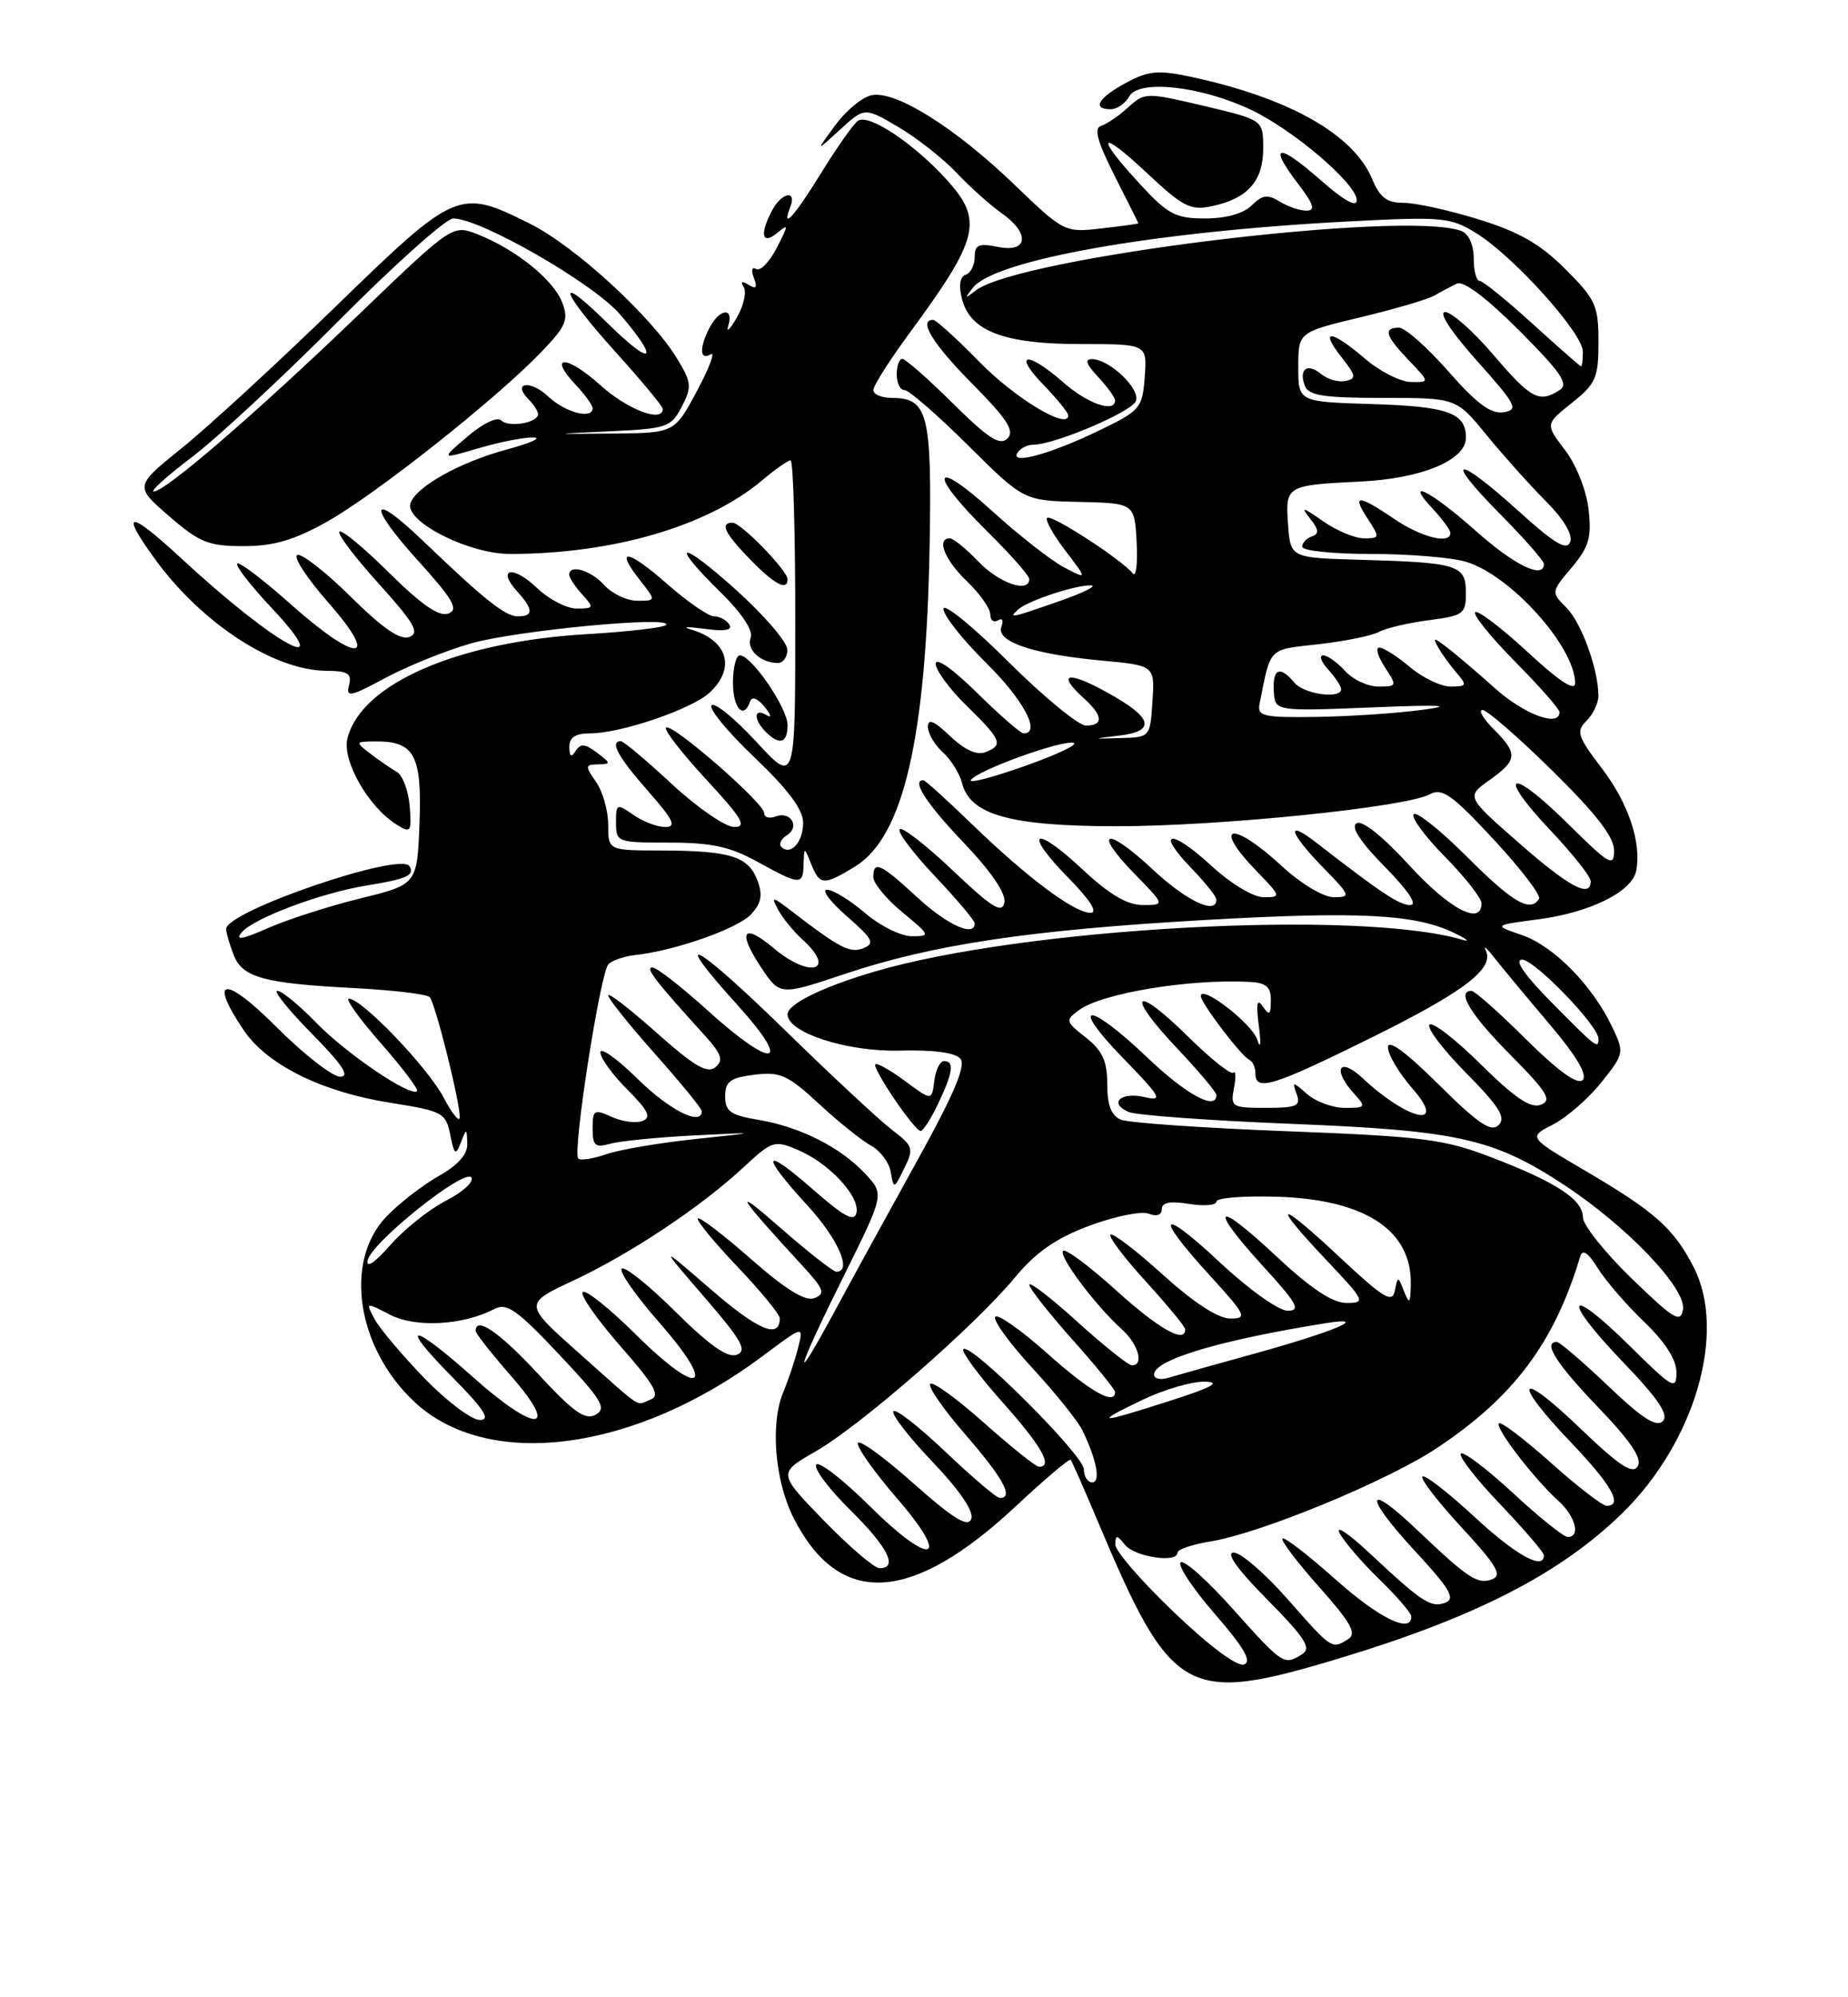 <?xml version="1.0" encoding="UTF-8" standalone="no"?>
<!DOCTYPE svg PUBLIC "-//W3C//DTD SVG 1.1//EN" "http://www.w3.org/Graphics/SVG/1.1/DTD/svg11.dtd" >
<svg xmlns="http://www.w3.org/2000/svg" xmlns:xlink="http://www.w3.org/1999/xlink" version="1.1" viewBox="0 0 237 256">
 <g >
 <path fill="currentColor"
d=" M 171.81 212.54 C 189.18 207.30 200.08 201.72 208.01 193.99 C 217.37 184.87 221.48 170.77 217.21 162.42 C 214.65 157.44 212.23 155.29 203.24 150.02 C 195.98 145.76 195.98 145.76 199.17 144.13 C 200.92 143.23 203.71 140.81 205.36 138.74 C 208.31 135.05 208.33 134.92 206.75 131.61 C 204.23 126.31 199.24 121.24 195.20 119.86 C 191.50 118.59 191.50 118.59 197.37 117.82 C 203.98 116.94 209.32 114.28 209.84 111.60 C 210.53 107.99 208.84 102.94 205.43 98.48 C 202.31 94.38 202.10 93.75 203.47 92.38 C 204.31 91.54 205.00 90.10 204.99 89.18 C 204.98 85.78 202.81 79.81 200.89 77.89 C 198.91 75.91 198.91 75.89 201.56 72.75 C 203.78 70.11 204.14 68.89 203.73 65.30 C 203.46 62.86 202.15 59.58 200.71 57.69 C 198.17 54.36 198.17 54.36 201.59 51.64 C 204.67 49.18 205.00 48.42 205.00 43.83 C 205.00 39.17 204.64 38.37 200.75 34.49 C 197.54 31.28 194.82 29.72 189.64 28.12 C 185.87 26.95 181.54 26.00 180.02 26.00 C 177.87 26.00 176.96 25.31 175.99 22.98 C 173.61 17.23 165.32 12.55 152.75 9.85 C 148.53 8.95 147.30 9.06 144.40 10.62 C 140.84 12.54 139.99 14.00 142.45 14.00 C 143.25 14.00 144.32 13.26 144.83 12.35 C 146.05 10.16 153.93 11.02 160.35 14.03 C 165.84 16.61 174.00 23.57 174.00 25.67 C 174.00 26.63 172.33 25.70 169.35 23.07 C 163.90 18.28 162.59 18.46 166.41 23.47 C 168.49 26.19 168.74 27.00 167.54 27.00 C 166.68 27.00 165.13 26.47 164.09 25.82 C 162.57 24.88 161.88 24.98 160.53 26.32 C 159.48 27.37 157.25 28.00 154.56 28.00 C 150.74 28.00 149.79 27.49 146.13 23.52 C 140.34 17.24 140.98 16.44 147.16 22.24 C 151.71 26.51 152.69 27.01 155.41 26.43 C 160.01 25.46 162.00 23.22 162.00 19.03 C 162.00 15.37 162.00 15.37 154.42 13.58 C 146.99 11.83 146.81 11.83 144.67 13.77 C 143.48 14.86 141.92 15.92 141.20 16.14 C 140.26 16.42 140.73 18.15 142.94 22.52 C 144.61 25.81 145.98 28.55 145.99 28.62 C 145.99 28.69 143.86 28.98 141.25 29.28 C 136.54 29.82 136.45 29.78 130.00 23.58 C 122.55 16.43 115.05 11.70 111.91 12.18 C 110.71 12.35 108.58 14.07 107.16 16.00 C 104.58 19.50 104.58 19.50 107.73 16.62 C 110.88 13.74 110.88 13.74 115.19 16.27 C 117.56 17.66 120.93 20.30 122.67 22.15 C 124.42 23.99 127.01 26.31 128.42 27.30 C 132.12 29.88 131.88 32.43 128.00 31.65 C 125.51 31.15 125.00 31.37 125.00 32.94 C 125.00 33.98 124.48 35.01 123.84 35.22 C 123.11 35.46 122.93 36.60 123.36 38.28 C 124.40 42.44 128.75 44.10 138.60 44.10 C 147.11 44.10 147.11 44.10 146.81 48.30 C 146.51 52.31 146.25 52.62 141.00 55.16 C 134.69 58.21 129.49 59.63 130.48 58.04 C 130.83 57.47 131.75 57.00 132.52 57.00 C 135.25 57.00 145.14 52.79 145.68 51.40 C 146.27 49.86 142.34 46.09 140.08 46.03 C 139.07 46.01 139.29 46.68 140.83 48.31 C 142.02 49.59 143.00 50.94 143.00 51.31 C 143.00 52.98 139.48 51.75 136.35 49.00 C 131.74 44.95 129.81 45.18 133.80 49.30 C 135.56 51.11 137.00 52.89 137.00 53.25 C 137.00 55.17 130.15 51.04 125.59 46.37 C 122.71 43.42 120.04 41.00 119.67 41.00 C 117.73 41.00 119.61 44.06 124.71 49.21 C 129.20 53.75 130.16 55.24 129.20 56.20 C 128.24 57.16 126.75 56.20 122.21 51.71 C 119.04 48.57 116.12 46.00 115.72 46.00 C 115.32 46.00 115.00 46.90 115.00 48.00 C 115.00 49.10 115.45 50.00 116.01 50.00 C 116.56 50.00 120.23 53.19 124.15 57.08 C 131.29 64.17 131.29 64.17 138.40 64.33 C 145.50 64.50 145.50 64.50 145.77 69.50 C 145.92 72.25 145.70 74.05 145.27 73.50 C 143.95 71.79 134.81 65.86 134.29 66.38 C 134.02 66.65 135.07 68.54 136.63 70.58 C 139.46 74.29 139.46 74.29 136.48 72.73 C 134.84 71.88 130.69 68.63 127.25 65.51 C 119.54 58.51 118.94 60.53 126.50 68.00 C 129.53 70.99 132.00 73.78 132.00 74.22 C 132.00 76.07 128.14 74.76 125.50 72.00 C 123.92 70.35 122.26 69.00 121.81 69.00 C 120.05 69.00 121.15 71.77 124.00 74.50 C 125.65 76.08 127.00 77.99 127.00 78.75 C 127.00 79.50 127.44 79.84 127.99 79.51 C 128.54 79.17 128.73 79.53 128.43 80.33 C 127.70 82.24 132.44 83.84 141.22 84.66 C 148.10 85.30 148.10 85.30 147.80 89.90 C 147.50 94.48 147.48 94.50 143.74 94.60 C 139.98 94.71 139.98 94.71 143.49 94.29 C 148.33 93.72 147.86 91.99 141.99 88.75 C 136.87 85.93 135.45 86.29 139.00 89.50 C 141.46 91.72 141.56 93.00 139.27 93.00 C 138.32 93.00 133.82 89.30 129.27 84.77 C 124.72 80.25 121.00 77.22 121.00 78.06 C 121.00 78.89 123.47 82.01 126.50 85.00 C 131.28 89.72 133.55 94.00 131.28 94.00 C 130.89 94.00 128.19 91.65 125.28 88.78 C 122.20 85.74 120.00 84.20 120.00 85.08 C 120.00 85.91 121.80 88.35 124.00 90.50 C 128.47 94.86 128.72 95.51 126.34 96.42 C 125.27 96.83 123.65 96.08 121.84 94.34 C 119.80 92.40 119.00 92.06 119.00 93.16 C 119.00 94.00 119.86 95.47 120.91 96.42 C 121.96 97.37 123.07 99.15 123.38 100.37 C 124.40 104.44 129.57 105.89 143.17 105.90 C 156.32 105.91 180.24 103.48 183.36 101.81 C 184.95 100.95 186.21 101.84 191.56 107.60 C 195.03 111.34 197.65 114.76 197.38 115.20 C 196.26 117.00 194.01 115.69 188.16 109.84 C 184.77 106.45 181.68 103.98 181.31 104.36 C 180.93 104.74 182.73 107.19 185.31 109.81 C 187.89 112.43 190.00 115.12 190.00 115.78 C 190.00 118.70 185.89 116.54 180.73 110.90 C 177.34 107.20 174.68 105.08 173.97 105.52 C 173.20 105.99 174.45 107.90 177.62 111.12 C 180.61 114.16 181.84 116.00 180.86 116.00 C 179.45 116.00 177.17 114.49 168.75 107.96 C 164.82 104.92 165.36 106.76 169.70 111.21 C 173.21 114.80 173.28 115.00 171.06 115.00 C 169.72 115.00 166.87 113.29 164.38 111.00 C 157.95 105.07 155.33 105.65 161.20 111.70 C 164.31 114.91 164.33 115.00 162.06 115.00 C 160.72 115.00 157.84 113.26 155.29 110.91 C 150.12 106.15 148.13 106.47 152.82 111.31 C 154.57 113.12 156.00 114.91 156.00 115.30 C 156.00 117.31 152.15 115.48 147.79 111.40 C 141.87 105.87 140.01 106.37 145.52 112.02 C 149.41 116.00 149.41 116.00 146.56 116.00 C 144.55 116.00 142.25 114.64 138.79 111.40 C 132.58 105.59 131.12 106.51 137.02 112.52 C 139.81 115.36 140.85 117.00 139.86 117.00 C 137.77 117.00 131.77 112.52 124.66 105.65 C 121.45 102.54 118.64 100.00 118.41 100.00 C 116.87 100.00 118.79 102.98 123.59 108.01 C 127.13 111.72 129.04 114.53 128.81 115.68 C 128.51 117.15 127.23 116.35 122.21 111.59 C 118.79 108.34 115.71 105.95 115.38 106.28 C 115.05 106.62 117.08 109.32 119.89 112.29 C 122.70 115.26 125.00 117.99 125.00 118.35 C 125.00 120.16 121.48 118.56 117.62 115.00 C 112.91 110.66 112.00 110.24 112.00 112.43 C 112.00 113.21 113.68 115.24 115.73 116.93 C 119.32 119.89 119.36 120.00 116.94 120.00 C 115.56 120.00 112.87 118.67 110.96 117.04 C 109.06 115.41 106.86 114.06 106.08 114.04 C 105.30 114.02 106.43 115.54 108.58 117.42 C 111.93 120.33 112.24 120.93 110.74 121.53 C 109.02 122.21 107.73 121.55 101.62 116.86 C 99.01 114.85 98.84 114.83 99.78 116.58 C 100.35 117.65 101.76 119.37 102.91 120.42 C 107.35 124.44 103.90 125.47 99.22 121.53 C 95.31 118.24 94.54 119.35 97.56 123.92 C 100.01 127.62 100.01 127.62 108.29 124.85 C 119.60 121.06 132.05 119.20 154.50 117.92 C 174.36 116.79 181.49 117.16 186.50 119.58 C 188.15 120.38 188.60 120.77 187.50 120.44 C 174.20 116.53 131.10 118.90 112.00 124.58 C 105.37 126.55 101.00 128.71 101.00 130.01 C 101.00 132.36 108.62 134.83 115.37 134.66 C 119.70 134.54 122.52 134.92 123.17 135.70 C 123.90 136.58 122.33 140.28 117.66 148.71 C 114.07 155.20 109.30 163.88 107.08 168.00 C 101.36 178.59 102.02 175.99 108.21 163.55 C 113.42 153.07 113.42 153.07 110.96 150.44 C 107.78 147.04 102.59 144.42 97.25 143.53 C 93.69 142.94 93.00 142.45 93.00 140.52 C 93.00 138.61 93.64 138.14 96.75 137.75 C 100.07 137.34 101.03 137.78 105.06 141.51 C 107.57 143.83 110.58 146.24 111.74 146.86 C 112.91 147.49 114.03 149.01 114.24 150.25 C 114.61 152.44 114.66 152.42 115.96 149.76 C 117.22 147.20 117.12 146.89 114.40 144.82 C 112.81 143.61 106.67 137.90 100.76 132.13 C 89.14 120.78 85.57 118.87 94.59 128.83 C 101.75 136.74 99.23 137.18 90.74 129.50 C 87.39 126.47 84.21 124.00 83.66 124.00 C 82.70 124.00 84.02 125.71 90.27 132.59 C 92.55 135.10 92.83 135.89 91.75 136.79 C 90.72 137.65 89.01 136.65 84.21 132.37 C 80.79 129.33 78.00 127.17 78.00 127.58 C 78.00 127.99 80.70 131.37 84.00 135.08 C 87.30 138.79 90.00 142.09 90.00 142.41 C 90.00 144.39 85.88 142.32 81.78 138.29 C 79.15 135.70 77.00 134.17 77.00 134.89 C 77.00 135.61 78.55 137.75 80.45 139.65 C 83.15 142.35 83.57 143.23 82.39 143.68 C 81.55 144.00 79.78 143.76 78.44 143.15 C 76.20 142.13 76.00 142.25 76.00 144.64 C 76.00 146.85 76.33 147.14 78.25 146.60 C 79.49 146.25 84.33 145.77 89.00 145.53 C 97.50 145.11 97.50 145.11 89.13 146.00 C 84.53 146.49 79.39 147.36 77.72 147.95 C 76.05 148.53 74.44 148.78 74.16 148.49 C 73.39 147.72 76.98 124.66 78.03 123.59 C 78.52 123.09 80.07 122.56 81.48 122.41 C 86.57 121.86 94.69 119.00 96.35 117.16 C 97.66 115.72 97.84 114.70 97.11 112.78 C 95.95 109.75 93.59 109.03 84.75 109.01 C 78.00 109.00 78.00 109.00 78.00 105.72 C 78.00 103.92 77.30 101.44 76.44 100.22 C 75.01 98.17 75.03 98.00 76.69 97.97 C 78.38 97.94 78.37 97.84 76.56 96.47 C 75.03 95.32 74.45 95.27 73.82 96.25 C 73.26 97.14 73.03 97.00 73.02 95.75 C 73.00 94.52 73.79 94.00 75.66 94.00 C 79.61 94.00 88.74 90.89 91.01 88.77 C 94.42 85.60 93.32 82.02 88.50 80.65 C 87.40 80.33 88.23 80.31 90.35 80.60 C 92.93 80.95 93.98 80.78 93.54 80.06 C 93.18 79.48 92.30 79.00 91.58 79.00 C 90.87 79.00 88.17 77.14 85.60 74.88 C 80.50 70.39 78.74 70.13 82.06 74.35 C 84.15 77.00 84.15 77.00 81.73 77.00 C 80.40 77.00 78.50 76.10 77.50 75.00 C 75.77 73.08 73.00 72.27 73.00 73.67 C 73.00 74.04 73.74 75.17 74.65 76.17 C 76.21 77.89 76.17 78.00 73.96 78.00 C 72.67 78.00 70.35 76.80 68.82 75.32 C 65.77 72.41 63.64 72.84 66.34 75.82 C 68.42 78.12 68.44 79.00 66.41 79.00 C 64.79 79.00 62.11 76.86 54.14 69.22 C 47.48 62.84 47.06 64.62 53.53 71.77 C 58.13 76.85 58.86 78.12 57.50 78.64 C 56.33 79.09 54.08 77.54 49.94 73.45 C 46.70 70.24 43.82 67.85 43.53 68.14 C 43.24 68.43 45.52 71.44 48.59 74.83 C 53.14 79.87 53.86 81.12 52.50 81.64 C 51.33 82.09 49.10 80.56 45.02 76.52 C 41.82 73.36 38.72 70.93 38.14 71.13 C 37.55 71.33 39.34 74.09 42.12 77.25 C 48.91 84.98 45.82 85.06 37.20 77.37 C 33.74 74.29 30.69 71.97 30.43 72.24 C 30.16 72.50 32.12 75.03 34.78 77.86 C 43.61 87.26 35.30 82.73 23.23 71.55 C 16.53 65.35 15.30 65.36 19.83 71.60 C 25.84 79.89 35.10 85.93 41.87 85.98 C 44.63 86.00 45.15 86.33 44.76 87.83 C 44.34 89.43 44.93 89.31 49.39 86.91 C 52.20 85.40 57.13 83.41 60.36 82.48 C 66.15 80.82 86.17 78.91 85.44 80.09 C 85.23 80.43 80.66 80.96 75.28 81.28 C 58.72 82.24 46.31 87.63 44.56 94.63 C 43.84 97.48 47.25 103.46 50.88 105.70 C 52.68 106.82 52.81 106.65 52.54 103.32 C 52.38 101.34 51.64 99.37 50.88 98.93 C 50.12 98.49 48.60 97.45 47.50 96.60 C 45.54 95.10 45.56 95.06 48.06 95.03 C 53.14 94.97 54.12 96.75 53.80 105.45 C 53.50 113.36 53.50 113.36 46.22 115.15 C 42.22 116.13 36.88 117.85 34.35 118.96 C 31.08 120.41 30.11 120.57 30.97 119.53 C 32.49 117.70 41.08 114.47 47.00 113.50 C 52.20 112.66 53.23 112.19 52.51 111.02 C 51.36 109.15 29.00 116.80 29.00 119.07 C 29.00 119.51 29.42 120.97 29.93 122.31 C 31.06 125.30 33.73 126.04 45.50 126.65 C 50.45 126.91 54.78 127.43 55.11 127.81 C 55.84 128.63 59.02 141.35 58.96 143.21 C 58.93 143.92 58.00 142.78 56.89 140.67 C 54.85 136.80 46.41 128.00 44.74 128.00 C 44.24 128.00 46.09 130.58 48.86 133.73 C 51.62 136.88 53.70 139.63 53.49 139.85 C 52.68 140.66 44.37 135.03 40.55 131.08 C 38.37 128.84 36.14 127.00 35.58 127.00 C 35.02 127.00 37.01 129.47 40.00 132.50 C 43.92 136.47 44.93 138.00 43.62 138.00 C 42.63 138.00 38.93 135.12 35.41 131.59 C 28.81 124.99 26.66 125.23 31.25 132.04 C 34.23 136.47 41.30 139.97 50.03 141.34 C 56.78 142.41 57.17 142.62 57.74 145.44 C 58.26 148.03 58.43 148.16 59.10 146.45 C 59.83 144.57 59.86 144.57 59.93 146.57 C 59.98 147.95 58.76 149.33 56.25 150.74 C 54.19 151.91 51.17 154.24 49.55 155.94 C 44.06 161.68 45.75 172.78 53.17 179.70 C 62.62 188.53 81.41 186.06 97.78 173.83 C 103.07 169.88 103.07 169.88 102.37 172.69 C 101.99 174.24 101.11 176.85 100.43 178.50 C 98.76 182.54 99.38 189.87 101.80 194.61 C 107.66 206.09 116.91 205.57 130.34 193.00 C 134.03 189.55 137.17 186.90 137.31 187.11 C 137.57 187.51 138.88 190.48 140.79 195.00 C 150.26 217.47 152.07 218.49 171.81 212.54 Z  M 120.31 141.47 C 122.22 137.47 122.42 136.00 121.07 136.00 C 120.55 136.00 119.99 137.15 119.82 138.55 C 119.50 141.10 119.50 141.10 116.07 138.56 C 114.19 137.17 112.47 136.20 112.26 136.41 C 111.80 136.87 117.25 144.91 118.06 144.96 C 118.38 144.98 119.39 143.41 120.31 141.47 Z  M 103.06 110.75 C 103.13 108.50 103.13 108.50 104.03 110.75 C 105.13 113.49 105.64 113.52 109.65 111.07 C 115.85 107.29 118.78 94.70 119.22 69.91 C 119.52 53.05 119.00 51.00 114.38 51.00 C 113.07 51.00 112.00 50.55 112.00 50.00 C 112.00 49.45 114.07 46.19 116.60 42.75 C 125.57 30.57 126.14 28.27 121.45 23.08 C 117.26 18.44 111.49 14.58 110.06 15.46 C 109.52 15.80 107.42 18.75 105.40 22.03 C 101.86 27.77 100.15 29.66 101.36 26.50 C 102.21 24.30 100.25 24.67 99.04 26.93 C 97.40 29.99 97.71 31.48 99.65 29.87 C 101.17 28.62 101.16 28.78 99.61 31.78 C 98.68 33.59 97.49 34.80 96.97 34.48 C 96.43 34.15 96.31 34.63 96.68 35.61 C 97.16 36.87 96.99 37.11 96.02 36.51 C 95.14 35.97 94.93 36.08 95.39 36.82 C 95.77 37.44 95.37 39.20 94.48 40.73 C 93.60 42.25 93.11 42.71 93.40 41.75 C 94.13 39.38 92.33 39.52 91.04 41.93 C 89.66 44.50 89.72 46.29 91.14 45.41 C 91.77 45.02 90.98 47.13 89.39 50.10 C 86.50 55.50 86.50 55.50 78.50 55.57 C 70.50 55.64 70.50 55.64 78.25 55.28 C 85.55 54.94 86.07 54.76 87.44 52.12 C 88.75 49.59 88.69 49.02 86.82 45.94 C 83.51 40.51 73.71 31.53 67.94 28.66 C 58.87 24.14 58.49 24.30 43.09 39.25 C 35.58 46.54 26.70 54.71 23.34 57.41 C 17.25 62.32 17.25 62.32 21.69 66.16 C 25.58 69.53 26.74 70.00 31.23 70.00 C 35.09 70.00 37.70 69.24 41.92 66.88 C 48.09 63.43 63.39 51.34 69.29 45.25 C 72.61 41.82 72.96 41.02 72.10 38.77 C 71.01 35.88 66.14 31.96 61.27 30.04 C 58.03 28.77 58.03 28.77 45.77 40.55 C 32.72 53.07 21.20 63.00 19.71 63.00 C 19.21 63.00 21.43 61.00 24.65 58.56 C 27.87 56.12 36.34 48.25 43.49 41.06 C 50.63 33.88 57.21 28.00 58.12 28.00 C 61.63 28.00 76.14 36.34 79.54 40.32 C 84.71 46.36 83.71 47.12 78.00 41.50 C 71.06 34.67 71.73 37.12 79.00 45.18 C 82.30 48.83 85.00 52.09 85.00 52.41 C 85.00 54.23 80.46 52.50 76.98 49.36 C 72.68 45.48 70.19 45.45 73.83 49.32 C 75.02 50.59 76.00 51.94 76.00 52.31 C 76.00 53.80 72.51 52.88 70.32 50.83 C 67.99 48.64 65.61 49.01 67.82 51.22 C 68.47 51.87 69.00 52.71 69.00 53.08 C 69.00 54.20 65.24 54.84 64.29 53.89 C 63.78 53.38 61.94 54.26 59.96 55.95 C 56.50 58.89 56.50 58.89 61.41 57.44 C 64.11 56.65 67.26 56.03 68.41 56.07 C 69.56 56.10 68.06 56.79 65.08 57.59 C 59.06 59.21 53.49 62.29 52.65 64.46 C 51.77 66.76 60.03 71.00 65.39 71.00 C 78.61 71.00 90.73 67.46 97.75 61.56 C 99.42 60.15 101.06 59.00 101.39 59.00 C 101.73 59.00 102.00 68.34 101.99 79.75 C 101.99 100.50 101.99 100.50 97.00 95.08 C 94.25 92.10 91.67 90.00 91.26 90.40 C 90.85 90.81 93.33 93.82 96.76 97.08 C 101.07 101.19 103.00 103.77 103.00 105.45 C 103.00 107.94 101.39 109.72 100.21 108.55 C 99.85 108.19 100.17 107.52 100.91 107.06 C 102.64 105.98 101.40 103.91 99.47 104.65 C 98.66 104.96 98.00 104.76 98.00 104.21 C 98.00 102.92 86.10 92.57 85.41 93.26 C 85.13 93.54 87.44 96.52 90.55 99.89 C 95.18 104.88 95.84 106.00 94.16 106.00 C 93.04 106.00 89.44 103.53 86.17 100.50 C 82.91 97.47 79.96 95.00 79.62 95.00 C 78.16 95.00 79.26 97.02 83.08 101.36 C 86.37 105.09 86.80 106.00 85.31 106.00 C 84.28 106.00 82.44 105.30 81.22 104.44 C 79.10 102.96 79.00 103.00 79.00 105.44 C 79.00 107.94 79.17 108.00 85.84 108.00 C 91.21 108.00 93.64 108.52 97.09 110.43 C 102.64 113.48 102.99 113.50 103.06 110.75 Z  M 101.00 92.93 C 101.00 90.75 96.38 84.00 94.88 84.00 C 94.40 84.00 94.00 85.58 94.00 87.50 C 94.00 90.80 95.40 92.31 96.20 89.89 C 96.42 89.23 97.16 89.50 98.04 90.58 C 98.92 91.67 99.00 92.09 98.25 91.63 C 96.66 90.68 96.62 92.22 98.20 93.80 C 99.98 95.58 101.00 95.26 101.00 92.93 Z  M 100.97 83.25 C 100.95 82.29 98.02 78.88 94.47 75.67 C 87.17 69.10 85.65 69.28 92.42 75.92 C 95.13 78.58 96.62 80.83 96.27 81.73 C 95.69 83.24 97.53 84.96 99.75 84.98 C 100.44 84.99 100.99 84.21 100.97 83.25 Z  M 101.00 74.25 C 100.99 73.12 95.04 67.00 93.95 67.00 C 92.29 67.00 92.91 68.32 96.20 71.70 C 99.29 74.89 101.00 75.80 101.00 74.25 Z  M 150.57 206.66 C 146.40 202.68 143.01 198.77 143.03 197.96 C 143.06 196.70 143.23 196.71 144.28 198.01 C 145.54 199.56 151.00 200.38 151.00 199.02 C 151.00 198.60 152.89 197.95 155.20 197.58 C 161.58 196.56 177.89 189.85 184.28 185.60 C 194.12 179.07 199.35 172.09 202.65 161.06 C 202.95 160.06 203.65 160.52 204.92 162.56 C 205.93 164.18 208.62 167.28 210.88 169.45 C 213.57 172.03 215.00 174.28 215.00 175.92 C 215.00 178.23 214.51 177.95 209.03 172.53 C 200.96 164.55 200.13 166.22 208.05 174.48 C 212.68 179.30 214.06 181.34 213.24 182.16 C 212.43 182.97 210.56 181.77 206.23 177.63 C 202.98 174.54 200.02 172.00 199.66 172.00 C 197.82 172.00 199.58 174.77 204.95 180.37 C 209.17 184.77 210.64 186.96 210.03 187.95 C 209.38 189.01 207.64 187.86 202.59 183.01 C 194.62 175.36 193.78 176.83 201.50 184.91 C 206.72 190.38 208.18 193.00 206.04 193.00 C 205.51 193.00 202.29 190.52 198.89 187.48 C 195.49 184.45 192.49 182.17 192.23 182.43 C 191.69 182.98 196.76 189.58 199.89 192.40 C 202.06 194.36 202.73 197.00 201.06 197.00 C 200.54 197.00 197.37 194.46 194.03 191.36 C 190.68 188.26 187.67 185.99 187.35 186.31 C 187.03 186.64 189.29 189.55 192.38 192.79 C 195.47 196.03 198.00 198.98 198.00 199.34 C 198.00 201.34 194.40 199.34 189.03 194.36 C 185.68 191.26 182.70 188.96 182.42 189.25 C 182.13 189.54 184.40 192.47 187.45 195.78 C 191.92 200.60 192.69 201.90 191.38 202.41 C 189.51 203.13 188.32 202.35 181.77 196.12 C 175.06 189.73 174.83 191.62 181.45 198.78 C 185.92 203.60 186.69 204.90 185.38 205.41 C 183.52 206.12 182.41 205.40 175.63 199.06 C 172.95 196.55 171.23 195.40 171.80 196.50 C 172.37 197.60 174.68 200.28 176.92 202.45 C 179.16 204.63 181.00 206.76 181.00 207.20 C 181.00 209.45 176.82 207.39 171.20 202.37 C 167.74 199.29 164.71 196.96 164.47 197.20 C 164.23 197.44 166.35 200.23 169.18 203.41 C 173.24 207.97 174.03 209.37 172.91 210.08 C 170.79 211.42 170.84 211.44 165.16 205.00 C 162.26 201.70 159.14 199.00 158.22 199.00 C 157.15 199.00 158.68 201.14 162.53 205.03 C 167.39 209.95 168.22 211.25 167.00 212.02 C 164.67 213.49 164.54 213.41 158.15 206.27 C 154.84 202.56 151.81 199.86 151.41 200.26 C 151.01 200.66 153.00 203.64 155.82 206.89 C 159.55 211.18 160.57 212.95 159.55 213.34 C 158.69 213.67 155.15 211.03 150.57 206.66 Z  M 105.67 194.91 C 99.75 188.81 99.75 188.81 104.62 186.02 C 110.40 182.70 124.98 169.98 130.17 163.73 C 132.86 160.49 135.42 158.71 139.72 157.10 C 142.95 155.90 146.36 155.20 147.30 155.56 C 148.34 155.96 149.00 155.73 149.00 154.98 C 149.00 154.12 150.08 153.91 152.50 154.31 C 154.43 154.62 156.00 154.48 156.00 154.01 C 156.00 153.53 159.53 153.25 163.84 153.39 C 175.12 153.75 181.10 157.71 180.93 164.68 C 180.87 167.11 180.75 167.22 180.06 165.50 C 179.29 163.54 179.26 163.54 178.88 165.45 C 178.55 167.08 177.42 166.39 171.75 161.08 C 163.76 153.61 162.88 153.87 170.15 161.56 C 175.08 166.77 175.18 167.00 172.68 167.00 C 170.87 167.00 168.08 165.14 163.54 160.89 C 155.76 153.61 154.90 154.54 162.10 162.42 C 166.36 167.08 166.86 168.00 165.14 168.00 C 163.99 168.00 160.17 165.28 156.54 161.89 C 148.76 154.61 147.90 155.54 155.10 163.42 C 159.83 168.60 160.02 169.00 157.77 169.00 C 156.22 169.00 153.09 166.96 149.13 163.38 C 145.71 160.28 142.69 157.98 142.42 158.25 C 142.14 158.52 144.19 161.23 146.96 164.26 C 149.73 167.30 152.00 170.05 152.00 170.39 C 152.00 172.26 148.62 170.34 143.13 165.38 C 139.71 162.28 136.65 160.01 136.34 160.33 C 135.71 160.96 140.49 167.34 143.89 170.40 C 145.99 172.30 146.75 175.00 145.17 175.00 C 144.71 175.00 141.56 172.49 138.17 169.42 C 134.78 166.34 132.00 164.21 132.00 164.67 C 132.01 165.12 134.48 168.27 137.50 171.66 C 140.53 175.05 143.00 178.09 143.00 178.41 C 143.00 180.19 139.80 178.37 134.32 173.48 C 130.92 170.45 127.91 168.34 127.63 168.79 C 127.35 169.25 129.50 172.21 132.42 175.37 C 135.33 178.52 138.20 182.10 138.80 183.30 C 140.64 187.07 141.20 190.00 140.07 190.00 C 139.48 190.00 139.00 189.24 139.00 188.32 C 139.00 186.51 124.23 171.81 123.54 172.94 C 123.31 173.31 125.57 176.36 128.56 179.72 C 133.60 185.37 135.09 188.01 133.25 188.00 C 132.84 187.99 129.67 185.46 126.20 182.37 C 122.74 179.29 119.63 177.03 119.30 177.37 C 118.96 177.71 121.01 180.65 123.84 183.91 C 128.66 189.46 130.05 192.00 128.23 192.00 C 127.81 192.00 124.67 189.33 121.25 186.08 C 117.82 182.82 114.82 180.49 114.57 180.89 C 114.32 181.30 116.59 184.23 119.63 187.41 C 123.11 191.06 124.93 193.75 124.56 194.69 C 124.13 195.82 122.25 194.66 116.99 189.99 C 113.15 186.58 110.00 184.34 110.00 185.01 C 110.00 185.68 112.26 188.84 115.03 192.04 C 122.11 200.21 119.51 200.94 111.52 193.02 C 108.07 189.60 104.98 187.22 104.67 187.73 C 104.35 188.24 106.32 190.86 109.04 193.54 C 113.87 198.30 115.23 201.00 112.80 201.00 C 112.14 201.00 108.93 198.26 105.67 194.91 Z  M 54.41 176.63 C 51.55 173.67 48.68 170.27 48.04 169.07 C 46.87 166.89 46.88 166.89 50.02 168.51 C 53.30 170.21 59.41 169.87 63.39 167.78 C 64.98 166.94 66.28 167.85 71.68 173.58 C 77.18 179.41 77.85 180.51 76.40 181.32 C 75.05 182.07 73.58 181.03 69.04 176.13 C 64.09 170.78 61.00 168.65 61.00 170.59 C 61.00 170.91 63.04 173.50 65.52 176.34 C 71.89 183.60 68.79 183.75 60.74 176.58 C 52.71 169.41 50.95 169.36 58.00 176.50 C 62.13 180.68 62.97 182.00 61.52 182.00 C 60.47 182.00 57.27 179.58 54.41 176.63 Z  M 146.50 179.43 C 149.25 178.11 152.85 177.06 154.50 177.09 C 156.69 177.14 155.48 177.81 150.00 179.56 C 140.74 182.53 140.13 182.50 146.50 179.43 Z  M 74.33 173.50 C 67.15 167.12 67.15 167.12 73.50 164.15 C 80.86 160.70 89.84 154.73 95.35 149.62 C 99.03 146.20 99.32 146.11 102.35 147.40 C 106.34 149.10 110.28 153.33 109.84 155.44 C 109.58 156.67 108.26 155.96 104.25 152.45 C 97.81 146.80 97.43 147.83 103.50 154.45 C 107.50 158.80 109.34 163.01 107.25 163.00 C 106.84 162.99 103.58 160.43 100.00 157.30 C 93.76 151.84 94.50 153.11 102.81 162.12 C 105.67 165.22 105.90 165.82 104.45 166.38 C 103.27 166.83 100.81 165.32 96.33 161.39 C 92.80 158.29 89.72 155.94 89.50 156.17 C 89.27 156.40 91.54 159.17 94.54 162.32 C 97.54 165.47 100.00 168.46 100.00 168.96 C 100.00 171.67 97.27 170.53 91.23 165.32 C 84.50 159.50 84.50 159.50 90.33 166.25 C 95.11 171.78 95.87 173.11 94.50 173.64 C 93.32 174.09 91.01 172.47 86.61 168.11 C 83.19 164.72 80.09 162.24 79.73 162.61 C 79.36 162.97 81.55 166.09 84.58 169.55 C 92.08 178.09 89.83 179.25 81.59 171.09 C 78.18 167.71 75.09 165.24 74.73 165.61 C 74.36 165.97 76.54 169.08 79.55 172.52 C 83.93 177.51 84.72 178.89 83.44 179.38 C 81.46 180.14 82.71 180.95 74.33 173.50 Z  M 148.00 176.18 C 148.00 174.29 156.43 171.77 170.00 169.60 C 175.83 168.66 171.30 170.61 160.98 173.47 C 155.77 174.91 150.71 176.33 149.75 176.62 C 148.79 176.90 148.00 176.70 148.00 176.18 Z  M 209.25 163.86 C 205.81 160.53 203.00 157.00 203.00 156.02 C 203.00 153.75 199.59 151.52 191.17 148.30 C 185.20 146.01 182.45 145.66 165.00 144.99 C 154.28 144.58 144.71 143.91 143.75 143.51 C 142.52 143.00 142.00 141.66 142.00 138.97 C 142.00 135.99 141.39 134.67 139.26 132.99 C 136.63 130.92 136.59 130.77 138.39 129.46 C 141.35 127.29 152.55 125.45 160.25 125.85 C 162.40 125.97 163.00 126.49 162.98 128.25 C 162.97 130.10 162.79 130.23 161.95 129.00 C 161.20 127.91 161.07 128.59 161.44 131.50 C 161.75 133.86 161.66 134.57 161.23 133.24 C 160.57 131.20 154.00 126.13 154.00 127.67 C 154.00 128.55 159.23 135.42 160.21 135.83 C 160.64 136.02 161.00 136.80 161.00 137.58 C 161.00 139.93 163.19 139.26 175.61 133.13 C 187.75 127.14 191.71 124.14 190.54 121.81 C 190.17 121.09 190.69 121.54 191.69 122.81 C 192.69 124.07 195.85 127.89 198.73 131.28 C 202.18 135.35 203.62 137.78 202.97 138.43 C 202.32 139.08 199.85 137.31 195.71 133.21 C 192.27 129.79 189.12 127.00 188.72 127.00 C 186.74 127.00 188.56 130.01 193.68 135.18 C 198.45 140.00 199.08 141.03 197.60 141.60 C 196.31 142.10 194.27 140.73 189.94 136.45 C 186.70 133.24 183.73 130.94 183.33 131.33 C 182.94 131.73 185.05 134.51 188.02 137.52 C 192.26 141.82 193.16 143.24 192.20 144.20 C 191.24 145.16 189.59 144.05 184.49 138.99 C 180.28 134.82 178.00 133.15 178.00 134.24 C 178.00 135.17 179.40 137.52 181.10 139.47 C 185.72 144.73 180.67 143.71 174.75 138.19 C 171.74 135.38 170.82 137.04 173.65 140.17 C 175.22 141.90 175.16 142.00 172.48 142.00 C 170.93 142.00 168.76 141.21 167.66 140.25 C 165.76 138.58 165.69 138.58 166.30 140.25 C 166.85 141.76 166.30 142.00 162.35 142.00 C 157.98 142.00 157.79 141.88 158.25 139.47 C 158.52 138.07 158.48 137.18 158.18 137.49 C 157.87 137.80 155.24 135.70 152.33 132.83 C 145.45 126.04 144.24 127.26 150.89 134.29 C 153.70 137.26 156.00 139.99 156.00 140.35 C 156.00 142.41 152.12 140.30 147.09 135.50 C 139.51 128.28 136.99 128.38 144.03 135.62 C 148.90 140.63 149.20 141.18 146.81 140.62 C 143.74 139.90 142.12 141.41 144.76 142.53 C 145.72 142.94 155.05 143.62 165.50 144.04 C 186.96 144.90 191.51 145.91 200.57 151.86 C 208.63 157.15 216.27 165.14 215.84 167.83 C 215.54 169.64 214.67 169.11 209.25 163.86 Z  M 47.15 161.55 C 47.61 159.25 59.66 149.64 60.46 150.93 C 60.79 151.48 59.32 152.81 57.19 153.90 C 55.06 154.99 51.84 157.55 50.05 159.59 C 48.11 161.81 46.94 162.60 47.15 161.55 Z  M 199.00 128.50 C 195.51 124.97 194.15 123.00 195.20 123.00 C 196.81 123.00 205.00 131.48 205.00 133.14 C 205.00 134.51 204.72 134.29 199.00 128.50 Z  M 194.77 108.02 C 188.03 102.11 188.03 102.11 191.02 99.99 C 194.64 97.41 194.70 96.61 191.55 93.45 C 190.20 92.10 189.56 91.00 190.13 91.00 C 190.70 91.00 194.73 94.50 199.08 98.78 C 204.68 104.28 207.00 107.28 207.00 109.00 C 207.00 111.20 206.41 110.85 201.03 105.53 C 193.62 98.20 191.78 98.96 198.84 106.43 C 201.68 109.43 204.00 112.36 204.00 112.94 C 204.00 115.17 201.26 113.71 194.77 108.02 Z  M 124.51 99.98 C 125.26 98.77 136.04 94.86 137.66 95.21 C 138.40 95.37 135.63 96.70 131.50 98.16 C 127.37 99.63 124.22 100.45 124.51 99.98 Z  M 161.53 90.25 C 163.00 82.86 162.55 83.31 169.10 82.57 C 172.47 82.19 175.96 81.48 176.86 80.99 C 177.76 80.50 180.64 79.83 183.25 79.49 C 187.69 78.92 188.00 78.69 188.00 75.96 C 188.00 72.42 186.98 72.10 174.50 71.75 C 165.50 71.50 165.50 71.50 165.19 67.24 C 164.83 62.25 164.93 62.19 174.50 61.72 C 182.34 61.34 188.00 58.98 188.00 56.10 C 188.00 52.91 185.69 52.09 175.95 51.79 C 166.50 51.50 166.50 51.50 166.50 47.04 C 166.50 42.58 166.50 42.58 174.50 40.66 C 178.90 39.61 183.18 38.35 184.00 37.86 C 184.82 37.38 186.11 36.70 186.85 36.35 C 187.69 35.95 190.68 38.21 194.85 42.38 C 200.26 47.81 201.22 49.23 200.00 50.01 C 197.39 51.68 196.35 51.13 191.54 45.50 C 188.96 42.48 186.17 40.00 185.34 40.00 C 184.44 40.00 186.07 42.50 189.42 46.25 C 194.47 51.90 194.79 52.53 192.82 52.84 C 191.21 53.10 189.37 51.73 185.74 47.59 C 183.04 44.52 180.20 42.00 179.42 42.00 C 177.35 42.00 177.66 43.04 180.69 46.20 C 183.37 49.00 183.37 49.00 180.94 48.96 C 179.60 48.94 176.94 47.59 175.04 45.96 C 170.69 42.24 169.18 42.14 172.02 45.75 C 173.92 48.15 173.98 48.54 172.55 48.83 C 171.64 49.02 170.24 48.61 169.43 47.94 C 167.66 46.47 166.52 47.31 167.35 49.46 C 167.82 50.70 169.79 51.00 177.35 51.00 C 186.76 51.00 186.76 51.00 190.63 55.74 C 192.76 58.34 196.18 62.16 198.23 64.22 C 200.53 66.52 201.73 68.53 201.37 69.47 C 200.93 70.62 199.34 69.67 194.73 65.49 C 186.71 58.24 185.02 58.44 192.28 65.78 C 195.43 68.96 198.00 71.88 198.00 72.28 C 198.00 74.30 194.22 72.46 189.21 68.00 C 183.51 62.91 179.87 61.10 183.83 65.31 C 185.02 66.59 186.00 67.94 186.00 68.31 C 186.00 69.81 182.27 68.87 178.79 66.50 C 174.14 63.35 173.34 63.35 175.41 66.50 C 176.98 68.90 176.96 69.00 174.93 69.00 C 173.76 69.00 171.39 68.01 169.65 66.79 C 167.06 64.97 166.77 64.91 168.00 66.45 C 169.14 67.88 169.20 68.43 168.25 68.75 C 167.56 68.98 167.00 69.58 167.00 70.08 C 167.00 70.59 170.94 71.00 175.76 71.00 C 180.57 71.00 186.06 71.44 187.95 71.99 C 193.63 73.62 202.00 82.89 202.00 87.56 C 202.00 88.66 199.97 87.33 195.89 83.55 C 192.52 80.44 189.51 78.16 189.19 78.47 C 188.87 78.79 191.18 81.64 194.31 84.81 C 197.44 87.97 200.00 90.88 200.00 91.28 C 200.00 93.25 195.48 91.58 191.73 88.22 C 189.40 86.14 186.63 83.78 185.56 82.97 C 183.84 81.67 183.71 81.67 184.46 83.00 C 184.92 83.83 185.98 85.29 186.81 86.25 C 188.18 87.84 188.11 88.00 186.05 88.00 C 184.81 88.00 182.45 86.88 180.82 85.50 C 179.18 84.12 177.42 83.00 176.90 83.00 C 176.38 83.00 176.69 84.12 177.59 85.50 C 179.19 87.93 179.16 88.00 176.77 88.00 C 175.42 88.00 173.50 87.10 172.50 86.00 C 171.50 84.90 170.24 84.00 169.69 84.00 C 169.14 84.00 169.43 84.82 170.35 85.83 C 171.26 86.83 172.00 87.96 172.00 88.33 C 172.00 89.64 167.23 88.98 166.00 87.50 C 164.16 85.28 163.19 85.67 163.36 88.59 C 163.50 91.17 163.50 91.17 176.00 90.67 C 184.69 90.31 186.67 90.41 182.50 90.97 C 179.20 91.42 173.05 91.83 168.84 91.89 C 162.05 91.99 161.23 91.80 161.53 90.25 Z  M 130.55 78.14 C 131.80 77.00 137.86 74.99 139.90 75.03 C 140.78 75.05 139.03 75.94 136.00 77.00 C 129.68 79.22 129.26 79.31 130.55 78.14 Z  M 196.50 41.46 C 193.20 38.46 190.16 36.00 189.75 36.00 C 189.34 36.00 189.00 34.70 189.00 33.11 C 189.00 31.39 188.36 29.97 187.42 29.61 C 180.31 26.88 130.58 32.97 125.11 37.25 C 123.71 38.34 123.67 38.29 124.77 36.88 C 127.55 33.31 148.00 29.69 172.65 28.40 C 185.07 27.75 185.99 27.83 189.34 29.90 C 194.14 32.87 203.00 42.71 203.00 45.08 C 203.00 46.14 202.89 46.98 202.75 46.95 C 202.61 46.93 199.80 44.45 196.50 41.46 Z "/>
</g>
</svg>